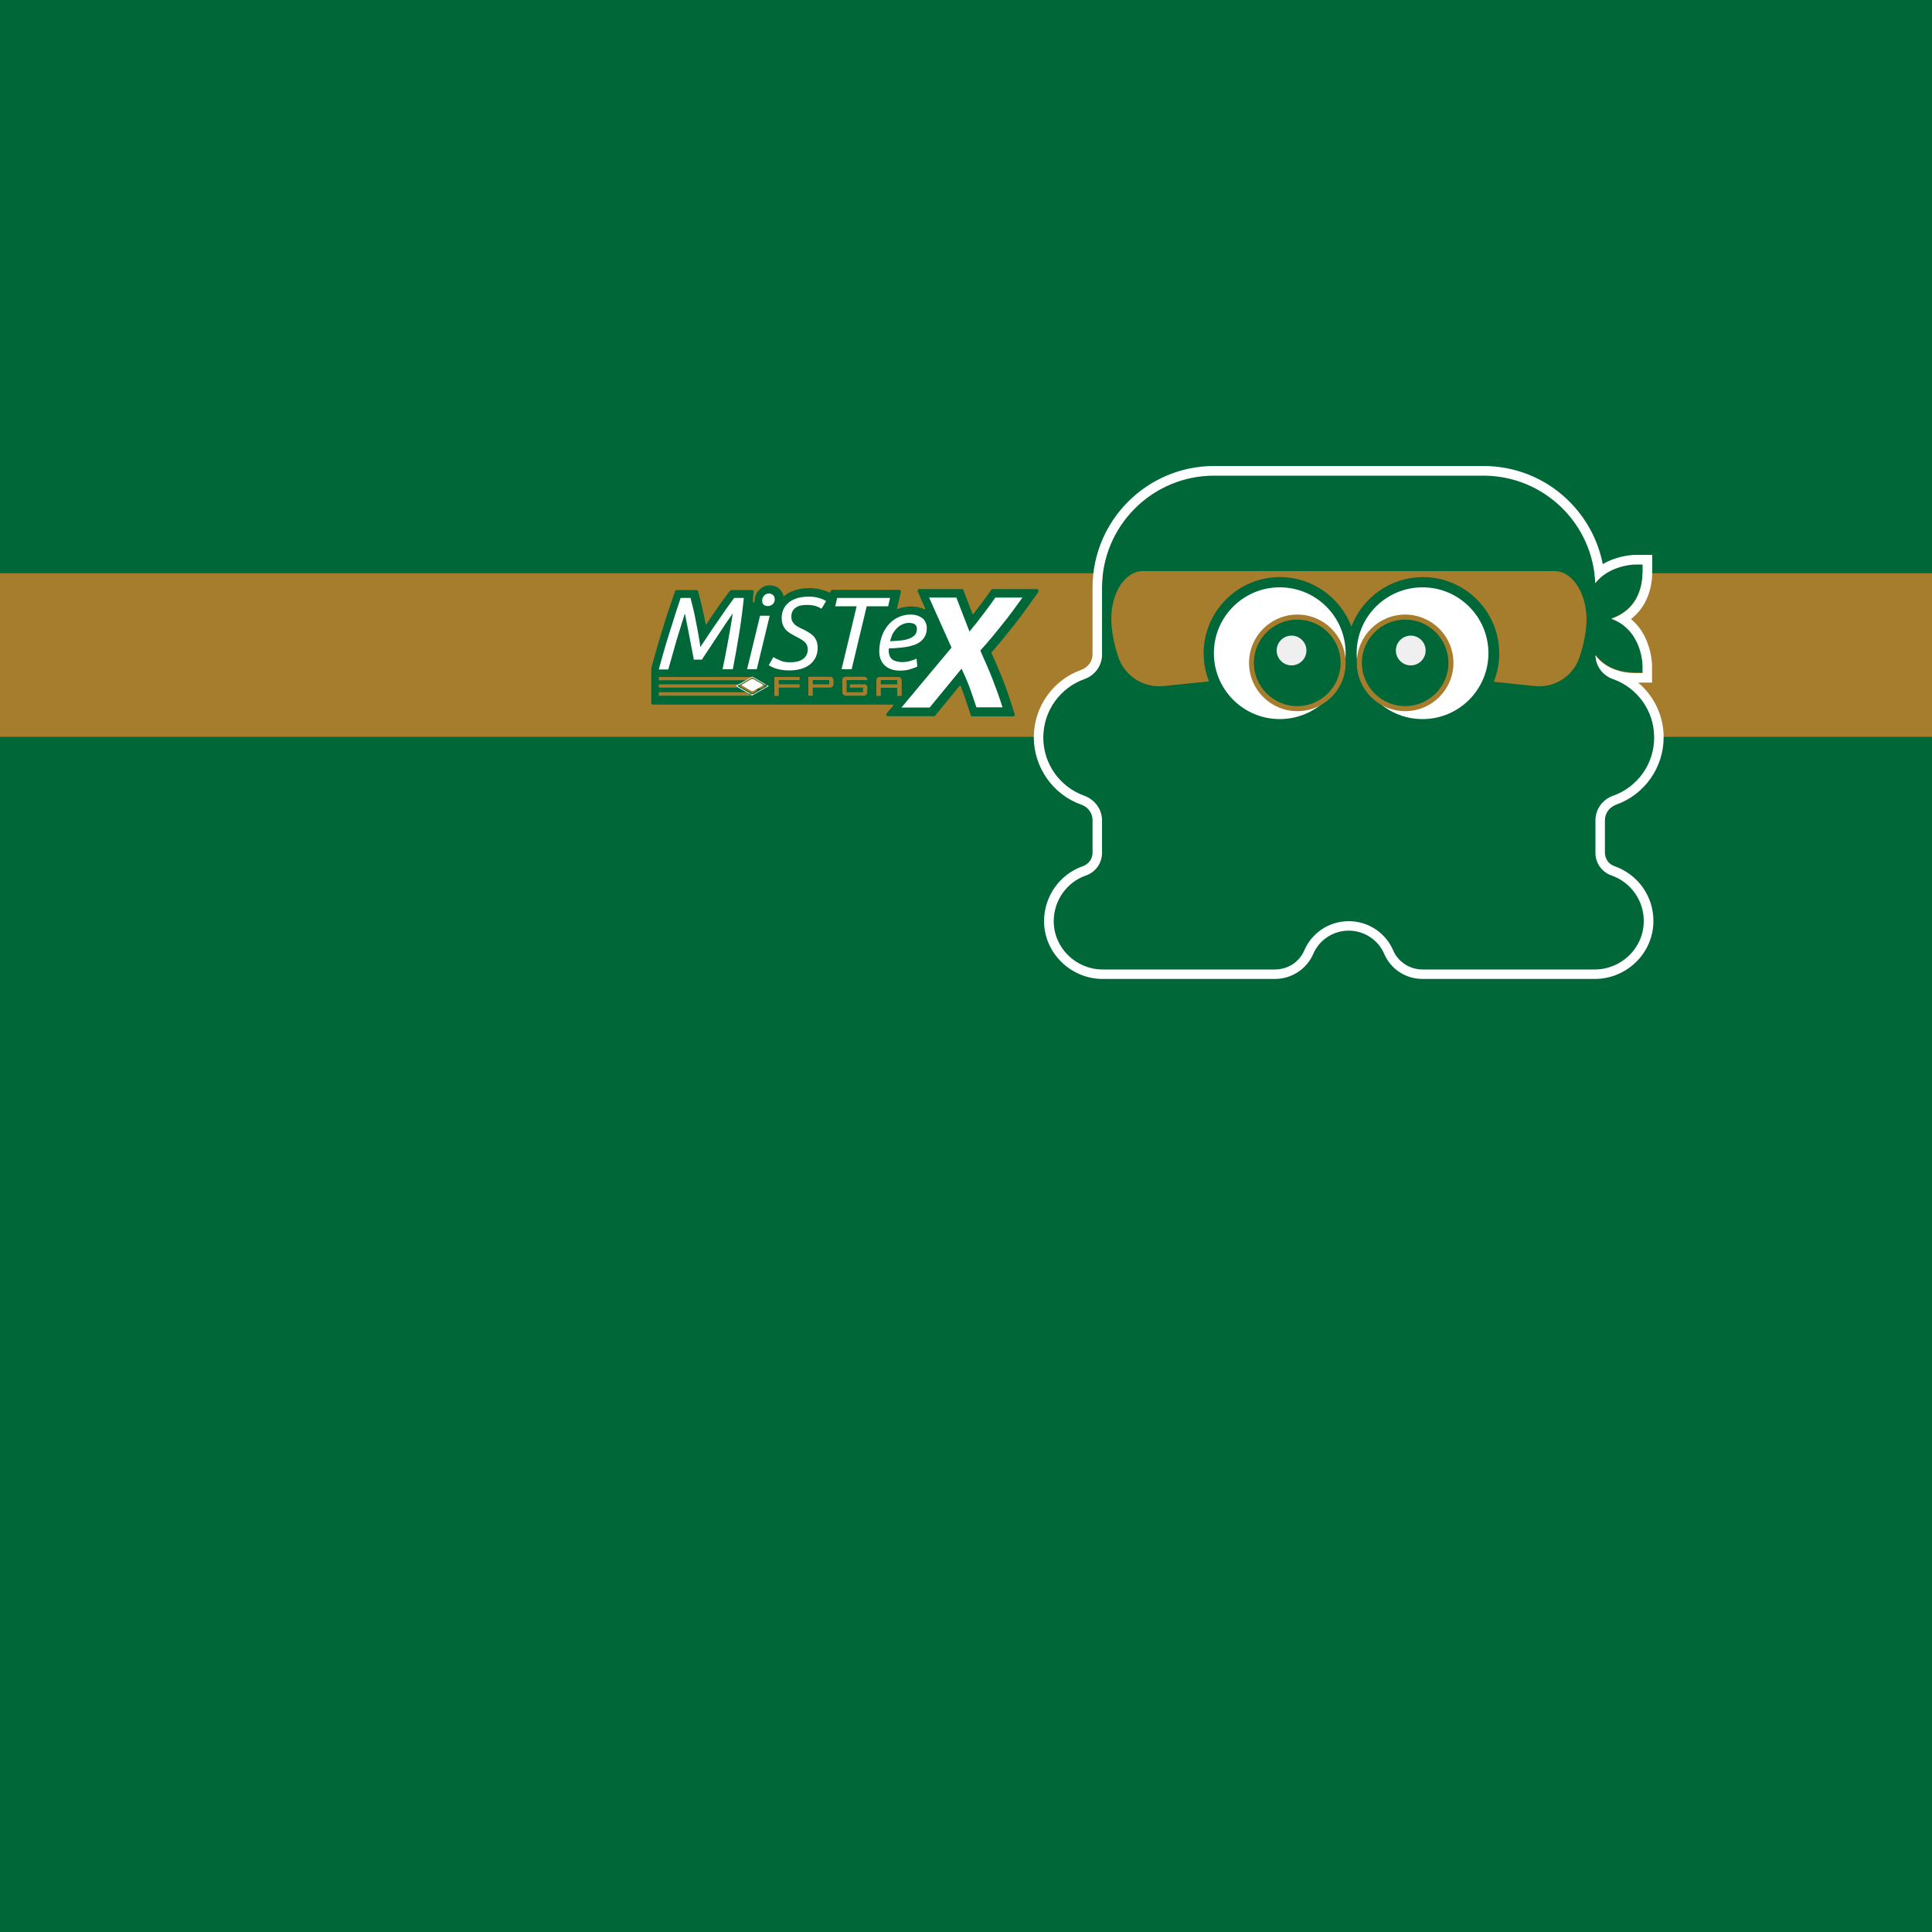 <?xml version="1.0" encoding="utf-8"?>
<!-- Generator: Adobe Illustrator 28.3.0, SVG Export Plug-In . SVG Version: 6.00 Build 0)  -->
<svg version="1.1" id="Layer_1" xmlns="http://www.w3.org/2000/svg" xmlns:xlink="http://www.w3.org/1999/xlink" x="0px" y="0px"
	 viewBox="0 0 1000 1000" style="enable-background:new 0 0 1000 1000;" xml:space="preserve">
<style type="text/css">
	.st0{fill:#006838;}
	.st1{fill:#A67D2D;}
	.st2{fill:#FFFFFF;}
	.st3{fill:#F0EFEF;}
</style>
<rect class="st0" width="1000" height="1000"/>
<rect y="296.7" class="st1" width="1000" height="84.7"/>
<path class="st0" d="M834,452.8c-4.9-1.7-8.2-6.4-8.2-11.6v-16.9c0-5.7,3.7-10.7,9.1-12.7c12.4-4.4,21.3-16.2,21.3-30.2
	c0-13.9-8.9-25.8-21.3-30.2c-5.3-1.9-8.9-6.7-9.1-12.3c0.5,0.7,1,1.3,1.6,1.9c4.6,4.8,11.1,7.3,19.3,7.3h3.5v-3.5
	c0-0.3,0-6.6-3.2-12.9c-2.2-4.3-6.1-9.2-13-11.7c1.5-0.5,3.1-1.2,4.7-2.1c9.5-5.5,11.5-15.3,11.5-22.5v-3.5h-3.5
	c-0.3,0-6.6,0-12.9,3.2c-2.7,1.4-5.7,3.4-8.1,6.5c-1.2-31-26.7-55.7-57.9-55.7H628.4c-32,0-58,26-58,58v34.6
	c0,5.7-3.7,10.7-9.1,12.7c-12.4,4.4-21.3,16.2-21.3,30.2c0,13.9,8.9,25.8,21.3,30.2c5.4,1.9,9.1,6.9,9.1,12.7v16.9
	c0,5.2-3.3,9.9-8.2,11.6c-9.9,3.4-17,12.9-16.8,24c0.2,13.8,11.7,24.7,25.4,24.7h89.1c6.6,0,12.6-3.9,15.2-9.9
	c3.8-8.9,12.7-15.1,23-15.1s19.2,6.2,23,15.1c2.6,6.1,8.6,9.9,15.2,9.9h89.1c13.8,0,25.2-11,25.4-24.7
	C851,465.7,843.9,456.2,834,452.8z"/>
<path class="st2" d="M767.8,246.2c31.2,0,56.7,24.7,57.9,55.7c2.4-3.1,5.4-5.2,8.1-6.5c6.3-3.2,12.6-3.2,12.9-3.2h3.5v3.5
	c0,7.2-2,17-11.5,22.5c-1.6,0.9-3.2,1.6-4.7,2.1c7,2.5,10.9,7.4,13,11.7c3.2,6.3,3.2,12.6,3.2,12.9v3.5h-3.5
	c-8.2,0-14.7-2.5-19.3-7.3c-0.6-0.6-1.1-1.3-1.6-1.9c0.1,5.6,3.8,10.5,9.1,12.3c12.4,4.4,21.3,16.2,21.3,30.2s-8.9,25.8-21.3,30.2
	c-5.4,1.9-9.1,6.9-9.1,12.7v16.9c0,5.2,3.3,9.9,8.2,11.6c9.9,3.4,17,12.9,16.8,24c-0.2,13.8-11.7,24.7-25.4,24.7h-89.1
	c-6.6,0-12.6-3.9-15.2-9.9c-3.8-8.9-12.7-15.1-23-15.1s-19.2,6.2-23,15.1c-2.6,6.1-8.6,9.9-15.2,9.9h-89.1
	c-13.8,0-25.2-11-25.4-24.7c-0.1-11.1,6.9-20.6,16.8-24c4.9-1.7,8.2-6.4,8.2-11.6v-16.9c0-5.7-3.7-10.7-9.1-12.7
	c-12.4-4.4-21.3-16.2-21.3-30.2c0-13.9,8.9-25.8,21.3-30.2c5.4-1.9,9.1-6.9,9.1-12.7v-34.6c0-32,26-58,58-58L767.8,246.2
	 M767.8,241.2H628.4c-34.7,0-62.9,28.2-62.9,62.9v34.6c0,3.5-2.3,6.7-5.8,8c-14.7,5.2-24.6,19.2-24.6,34.9
	c0,15.6,9.9,29.7,24.6,34.9c3.5,1.2,5.8,4.4,5.8,8v16.9c0,3.1-2,5.8-4.9,6.9c-12.2,4.2-20.3,15.8-20.2,28.8
	c0.2,16.3,13.9,29.6,30.4,29.6h89.1c8.6,0,16.4-5.1,19.8-12.9c3.2-7.4,10.4-12.1,18.4-12.1s15.3,4.8,18.4,12.1
	c3.4,7.9,11.2,12.9,19.8,12.9h89.1c16.6,0,30.2-13.3,30.4-29.6c0.2-13-7.9-24.5-20.2-28.8c-2.9-1-4.9-3.8-4.9-6.9v-16.9
	c0-3.5,2.3-6.7,5.8-8c14.7-5.2,24.6-19.2,24.6-34.9c0-11.1-5-21.4-13.2-28.3h2.2h5v-5v-3.5c0-0.8-0.1-7.9-3.7-15.1
	c-1.8-3.7-4.3-6.8-7.2-9.3c7.1-5.5,11-14.1,11-24.7v-3.5v-5h-5h-3.5c-0.8,0-7.9,0.1-15.1,3.7c-0.7,0.4-1.4,0.7-2,1.1
	c-2.5-12.6-8.7-24.1-18.1-33.2C799.7,247.4,784.2,241.2,767.8,241.2L767.8,241.2z"/>
<circle class="st2" cx="662.4" cy="338.1" r="34.1"/>
<path class="st1" d="M671.5,318.1c-13.8,0-25,11.2-25,25s11.2,25,25,25s25-11.2,25-25S685.3,318.1,671.5,318.1L671.5,318.1z"/>
<path class="st0" d="M671.5,320.7c12.4,0,22.4,10.1,22.4,22.4s-10.1,22.4-22.4,22.4s-22.5-10-22.5-22.4S659.1,320.7,671.5,320.7"/>
<circle class="st3" cx="668.5" cy="336.7" r="7.7"/>
<circle class="st2" cx="736.3" cy="338.1" r="34.1"/>
<g>
	<path class="st1" d="M804.6,295.6H591.5c-9,0-16.3,11-16.3,24.6l0,0c0,5.9,1.4,13.4,3.7,20.1c3.4,9.7,13,15.8,23.2,14.8l23.7-2.4
		c-1.8-4.5-2.8-9.4-2.8-14.5c0-21.8,17.7-39.5,39.5-39.5c16.9,0,31.3,10.7,37,25.6c5.6-14.9,20.1-25.6,37-25.6
		c21.8,0,39.5,17.7,39.5,39.5c0,5.2-1,10.1-2.8,14.7l21.1,2.2c10.2,1.1,19.9-5,23.2-14.8c2.3-6.6,3.7-14.2,3.7-20l0,0
		C821,306.6,813.7,295.6,804.6,295.6z"/>
</g>
<path class="st1" d="M727.3,318.1c-13.8,0-25,11.2-25,25s11.2,25,25,25s25-11.2,25-25S741.1,318.1,727.3,318.1L727.3,318.1z"/>
<path class="st0" d="M727.3,320.7c12.4,0,22.4,10.1,22.4,22.4s-10.1,22.4-22.4,22.4s-22.4-10.1-22.4-22.4S714.9,320.7,727.3,320.7"
	/>
<circle class="st3" cx="730.2" cy="336.7" r="7.7"/>
<path class="st0" d="M536.6,304.9h-6.9h-14h-2.1c-0.1,0-0.2,0.1-0.3,0.1l-1.2,1.7c-1.9,2.7-4,5.5-6.3,8.5c-0.6,0.8-1.3,1.7-1.9,2.5
	c-0.2,0.2-0.5,0.2-0.6-0.1l-3.8-9.9l-1-2.6c-0.1-0.1-0.2-0.2-0.3-0.2h-2.8h-14.1h-5.5c-0.6,0-1,0.6-0.8,1.2l2.2,5l1.7,3.8
	c0.1,0.3-0.2,0.6-0.5,0.5c-0.5-0.3-1-0.5-1.6-0.7c-1.5-0.5-3.3-0.8-5.2-0.8c-2.7,0-5.1,0.5-7.4,1.4l0.1-0.3l1-4.3l1-4.4
	c0.1-0.5-0.3-1-0.8-1H461h-27.4h-2.8c-0.4,0-0.7,0.3-0.8,0.6l-0.1,0.6c-0.1,0.2-0.3,0.3-0.5,0.2c-0.2-0.1-0.5-0.2-0.7-0.3
	c-0.8-0.3-1.6-0.7-2.6-0.9c-1-0.3-2.1-0.6-3.2-0.8c-1.2-0.2-2.5-0.3-3.8-0.3c-2.7,0-5.2,0.3-7.3,1c-2.3,0.7-4.3,1.7-5.9,3.1
	c-0.1,0.1-0.2,0.2-0.3,0.2c-0.2-1.2-0.8-2.6-2.1-3.8c-1.4-1.3-3.1-1.9-5-1.9c-2,0-3.9,0.7-5.4,2.2c-1.1,1-2.5,2.9-2.5,5.9
	c0,0.8-1.1,1.6-0.9-0.9l0.4-3.9c0-0.5-0.3-0.9-0.8-0.9h-3.9h-5h-1.8c-0.3,0-0.5,0.1-0.7,0.3l-1.1,1.4c-1.2,1.6-2.6,3.5-4.1,5.6
	s-3,4.4-4.6,6.7c-0.8,1.2-1.6,2.3-2.3,3.5c-0.2,0.3-0.6,0.2-0.6-0.1c-0.1-0.6-0.2-1.1-0.3-1.7c-0.5-2.3-1-4.6-1.5-6.8
	c-0.5-2.2-1-4.1-1.4-5.7l-0.7-2.6c-0.1-0.4-0.4-0.6-0.8-0.6h-2.7h-5.1h-2.5c-0.4,0-0.7,0.2-0.8,0.6l-0.8,2.4
	c-0.9,2.7-1.9,5.5-2.9,8.5s-2,6.1-2.9,9.2c-1,3.2-2,6.4-2.9,9.7c-0.9,3.3-1.9,6.5-2.7,9.8l0,0c-0.1,0.4-0.1,0.8-0.1,1.1v4.7v0.8v0.4
	v1.5v0.3v1.7v0.5v1.9v1.8v0.2v3.4c0,0.5,0.4,0.8,0.8,0.8h3.6h119.3h1.2c0.3,0,0.5,0.3,0.3,0.6l-3.4,4c-0.4,0.5-0.1,1.4,0.6,1.4h7.6
	h14.6h1.9c0.1,0,0.2,0,0.3-0.1l1.2-1.5l11.6-14.1c0.2-0.2,0.5-0.2,0.6,0.1c0.2,0.5,0.4,1,0.5,1.5c0.6,1.5,1.2,3.2,1.8,5
	c0.6,1.7,1.3,3.8,2.1,6.2l0.9,2.8c0,0.1,0.2,0.2,0.3,0.2h2.9h13.7h4.9c0.6,0,1-0.5,0.8-1.1l-1.5-4.7c-0.9-2.9-1.9-5.6-2.7-8.1
	c-0.9-2.5-1.8-5-2.8-7.3c-1-2.4-2-4.8-3-7.1c-0.7-1.5-1.3-3-2-4.5c-0.1-0.1,0-0.3,0.1-0.4c1.2-1.4,2.4-2.8,3.6-4.2
	c1.9-2.3,3.9-4.7,5.8-7.1c1.9-2.4,3.8-4.8,5.6-7.2c1.8-2.4,3.5-4.8,5.1-7l4-5.6C537.7,305.6,537.3,304.9,536.6,304.9z"/>
<polygon class="st1" points="413.9,352 413.9,350.4 400.8,350.4 400.8,360.2 403.1,360.2 403.1,355.9 413.9,355.9 413.9,354.2 
	403.1,354.2 403.1,352 "/>
<path class="st1" d="M431.4,351.9c0-0.9-0.8-1.6-1.6-1.6h-11.4v9.8h2.3v-4.2h9c0.9,0,1.7-0.8,1.7-1.7V351.9L431.4,351.9z
	 M429.2,354.2h-8.5V352h8.5V354.2z"/>
<path class="st1" d="M447.3,354.2h-7.4v1.7h6.8v2.4h-8.5V352H449c0-0.9-0.7-1.7-1.7-1.7h-9.7c-0.9,0-1.6,0.7-1.6,1.6l0,0v6.4
	c0,1,0.8,1.8,1.8,1.8h9.3c1,0,1.8-0.8,1.8-1.8v-2.4l0,0C449.1,355,448.3,354.2,447.3,354.2z"/>
<path class="st1" d="M465,350.4h-9.7c-0.9,0-1.7,0.7-1.7,1.7v8.1h2.3V356h8.5v4.2h2.3V352C466.7,351.1,465.9,350.4,465,350.4z
	 M455.9,354.2V352h8.5v2.2H455.9z"/>
<path class="st2" d="M379.3,317.5c-0.6,0.8-1.3,1.8-2.1,3c-0.9,1.2-1.8,2.6-2.8,4.1s-2,3-3.1,4.7c-1.1,1.6-2.1,3.2-3.1,4.7
	s-1.9,2.9-2.8,4.2c-0.9,1.3-1.5,2.4-2.1,3.2h-4.2c-0.1-0.9-0.3-1.9-0.6-3.2c-0.2-1.3-0.5-2.7-0.8-4.2s-0.6-3.1-0.9-4.7
	s-0.6-3.2-0.9-4.7s-0.6-2.8-0.8-4.1c-0.2-1.2-0.5-2.2-0.6-3c-1.5,4.6-2.9,9.3-4.4,14.2c-1.4,4.9-2.8,9.8-4.2,14.8H341
	c0.9-3.2,1.7-6.4,2.7-9.7c0.9-3.2,1.9-6.4,2.9-9.6c1-3.1,2-6.2,2.9-9.2c1-3,1.9-5.8,2.8-8.5h5.1c0.4,1.6,0.9,3.4,1.4,5.5
	s1,4.4,1.4,6.7c0.5,2.3,0.9,4.6,1.3,6.9s0.8,4.4,1,6.3c1.3-1.9,2.7-4,4.2-6.3s3.1-4.6,4.7-6.9s3.1-4.5,4.6-6.7
	c1.5-2.1,2.8-3.9,4-5.5h5c-0.6,6-1.4,12.1-2.4,18.3c-1,6.2-2.1,12.4-3.3,18.6H374c1.1-5.1,2-10.1,2.9-14.9
	C377.8,326.7,378.6,322,379.3,317.5z"/>
<path class="st2" d="M391.7,346.4h-5l6.7-27.7h5L391.7,346.4z M397.4,313.7c-0.8,0-1.5-0.2-2.1-0.7s-0.8-1.2-0.8-2.1
	c0-1.1,0.4-2,1.1-2.7s1.5-1,2.4-1c0.8,0,1.5,0.3,2.1,0.8s0.9,1.2,0.9,2.2c0,1.1-0.4,1.9-1.1,2.6
	C399.1,313.4,398.3,313.7,397.4,313.7z"/>
<path class="st2" d="M409,342.8c1.1,0,2.2-0.1,3.3-0.3c1.1-0.2,2.1-0.6,2.9-1.1c0.9-0.5,1.5-1.2,2.1-2.1c0.5-0.9,0.8-1.9,0.8-3.2
	c0-0.9-0.2-1.7-0.5-2.3c-0.3-0.7-0.8-1.2-1.4-1.8c-0.6-0.5-1.3-1-2.1-1.4c-0.8-0.4-1.7-0.9-2.6-1.4c-0.8-0.4-1.6-0.9-2.5-1.4
	c-0.8-0.5-1.6-1.1-2.2-1.8c-0.7-0.7-1.2-1.6-1.6-2.6s-0.6-2.2-0.6-3.6c0-1.6,0.3-3.1,0.9-4.4s1.5-2.5,2.7-3.5s2.7-1.7,4.4-2.3
	c1.8-0.5,3.8-0.8,6-0.8c1.1,0,2.1,0.1,3,0.2s1.8,0.4,2.6,0.6c0.8,0.2,1.5,0.5,2.1,0.8s1,0.5,1.3,0.7l-2.4,4
	c-0.6-0.5-1.6-0.9-2.9-1.4c-1.3-0.4-2.9-0.6-4.7-0.6c-1.1,0-2.2,0.1-3.2,0.3c-1,0.2-1.8,0.6-2.5,1.1s-1.3,1.1-1.7,1.9
	c-0.4,0.8-0.6,1.7-0.6,2.7c0,0.9,0.1,1.7,0.4,2.3c0.3,0.6,0.7,1.2,1.2,1.7s1.1,0.9,1.8,1.3c0.7,0.4,1.5,0.8,2.4,1.2
	c1.1,0.5,2.1,1.1,3,1.6c0.9,0.6,1.8,1.2,2.5,1.9c0.7,0.7,1.3,1.6,1.7,2.6c0.4,1,0.6,2.2,0.6,3.6c0,2-0.4,3.7-1.1,5.1
	c-0.8,1.5-1.8,2.7-3.1,3.7c-1.3,1-2.9,1.7-4.7,2.2c-1.8,0.5-3.8,0.7-5.9,0.7c-1.4,0-2.7-0.1-3.9-0.3c-1.2-0.2-2.2-0.4-3-0.7
	c-0.9-0.3-1.6-0.6-2.2-0.9s-1.1-0.6-1.4-0.8l2.4-4.2c0.7,0.5,1.7,1,3.2,1.6C404.9,342.5,406.8,342.8,409,342.8z"/>
<path class="st2" d="M460.7,309.5l-1,4.3h-11.1l-7.8,32.6h-5.2l7.8-32.6h-11.1l1-4.3H460.7z"/>
<path class="st2" d="M465.7,347.1c-1.8,0-3.4-0.3-4.7-0.8c-1.3-0.5-2.4-1.2-3.3-2.1s-1.5-2-2-3.2c-0.4-1.2-0.6-2.5-0.6-3.8
	c0-2.5,0.4-4.9,1.1-7.2c0.7-2.3,1.8-4.3,3.2-6.1c1.4-1.8,3.1-3.2,5.1-4.2s4.2-1.6,6.8-1.6c1.5,0,2.7,0.2,3.8,0.6
	c1,0.4,1.9,0.9,2.6,1.5s1.1,1.4,1.5,2.2c0.3,0.8,0.5,1.7,0.5,2.6c0,1.7-0.3,3.1-0.9,4.2c-0.6,1.2-1.4,2.1-2.4,2.9s-2.2,1.4-3.5,1.8
	s-2.7,0.8-4.2,1c-1.4,0.2-2.9,0.4-4.4,0.5s-2.9,0.2-4.2,0.2c0,0.3-0.1,0.5-0.1,0.7s0,0.3,0,0.4c0,0.8,0.1,1.6,0.3,2.3
	c0.2,0.7,0.6,1.4,1.1,1.9c0.5,0.6,1.3,1,2.2,1.3c0.9,0.3,2.2,0.5,3.7,0.5c0.7,0,1.4-0.1,2.1-0.2s1.4-0.3,2.1-0.5s1.2-0.4,1.8-0.6
	c0.5-0.2,0.9-0.4,1.1-0.6l0.4,4.2c-0.7,0.4-1.9,0.8-3.4,1.3C469.7,346.9,467.9,347.1,465.7,347.1z M460.7,331.9
	c2.1-0.1,3.9-0.2,5.6-0.4c1.7-0.2,3.2-0.5,4.4-1c1.2-0.5,2.2-1.1,2.9-1.9c0.7-0.8,1-1.9,1-3.2c0-0.3-0.1-0.7-0.2-1
	c-0.1-0.4-0.3-0.7-0.6-1c-0.3-0.3-0.7-0.6-1.3-0.7c-0.5-0.2-1.2-0.3-2-0.3c-1.2,0-2.4,0.3-3.5,0.8s-2.1,1.2-2.9,2.1
	c-0.9,0.9-1.6,1.9-2.2,3C461.5,329.4,461,330.6,460.7,331.9z"/>
<path class="st2" d="M505.4,366.1c-0.8-2.4-1.5-4.4-2.1-6.2c-0.6-1.8-1.2-3.5-1.8-5c-0.6-1.6-1.2-3-1.8-4.4c-0.6-1.4-1.3-2.9-2-4.4
	l-16.5,20.1h-14.6l25.9-31l-11.6-25.9H495l6.8,17.6c2.5-3,4.8-6,7.1-9c2.3-3,4.4-5.9,6.3-8.6h14c-1.6,2.2-3.3,4.6-5,6.9
	c-1.8,2.4-3.6,4.8-5.5,7.1c-1.9,2.4-3.8,4.7-5.7,7c-1.9,2.3-3.8,4.4-5.6,6.4c1.1,2.6,2.2,5,3.2,7.3s2,4.6,2.9,6.9s1.8,4.7,2.7,7.2
	s1.8,5.1,2.7,8H505.4z"/>
<path id="path7125-3" class="st0" d="M389.4,360.1v0.3l8.6-4.9v-0.3L389.4,360.1"/>
<path class="st1" d="M389,360.1h-48v-1.8h44.8L389,360.1z M380.8,355.4v-0.3l1.4,0.8h1.2v-1.7H341v1.7h40.7L380.8,355.4z M341,350.4
	v1.7h48.4v-1.7H341z"/>
<path id="path7129-1" class="st2" d="M380.8,355.1l6.9,4c0.2-0.1,0.5-0.1,0.7,0s0.2,0.3,0,0.4l0.9,0.5l8.6-4.9l-0.9-0.5
	c-0.2,0.1-0.5,0.1-0.7,0s-0.2-0.3,0-0.4l-6.9-4L380.8,355.1"/>
<path id="path7131-2" class="st0" d="M389.9,359.3l7.3-4.2l-7.8-4.5l-7.8,4.5l7.3,4.2H389.9"/>
<path id="path7143-7" class="st1" d="M395.6,354.5l-5.5-3.2c-0.4-0.2-1-0.2-1.4,0l-5.6,3.2c-0.3,0.2-0.3,0.7,0,0.9l5.5,3.2
	c0.5,0.3,1,0.3,1.5,0l1.7-1c0.1-0.1,0.1-0.3,0-0.4l0,0c-0.2-0.1-0.2-0.3,0-0.4l0.7-0.4c0.2-0.1,0.5-0.1,0.7,0l0,0
	c0.2,0.1,0.5,0.1,0.7,0l1.6-0.9C395.9,355.2,395.9,354.7,395.6,354.5"/>
<path id="path7147-4" class="st2" d="M384.2,354.3l4.6-2.7c0.4-0.2,0.8-0.2,1.2,0l4.6,2.6c0.3,0.2,0.3,0.6,0,0.8l-0.4,0.2l-4.2,2.4
	c-0.4,0.2-0.9,0.2-1.2,0l-4.6-2.7C383.9,354.8,383.9,354.4,384.2,354.3"/>
</svg>

